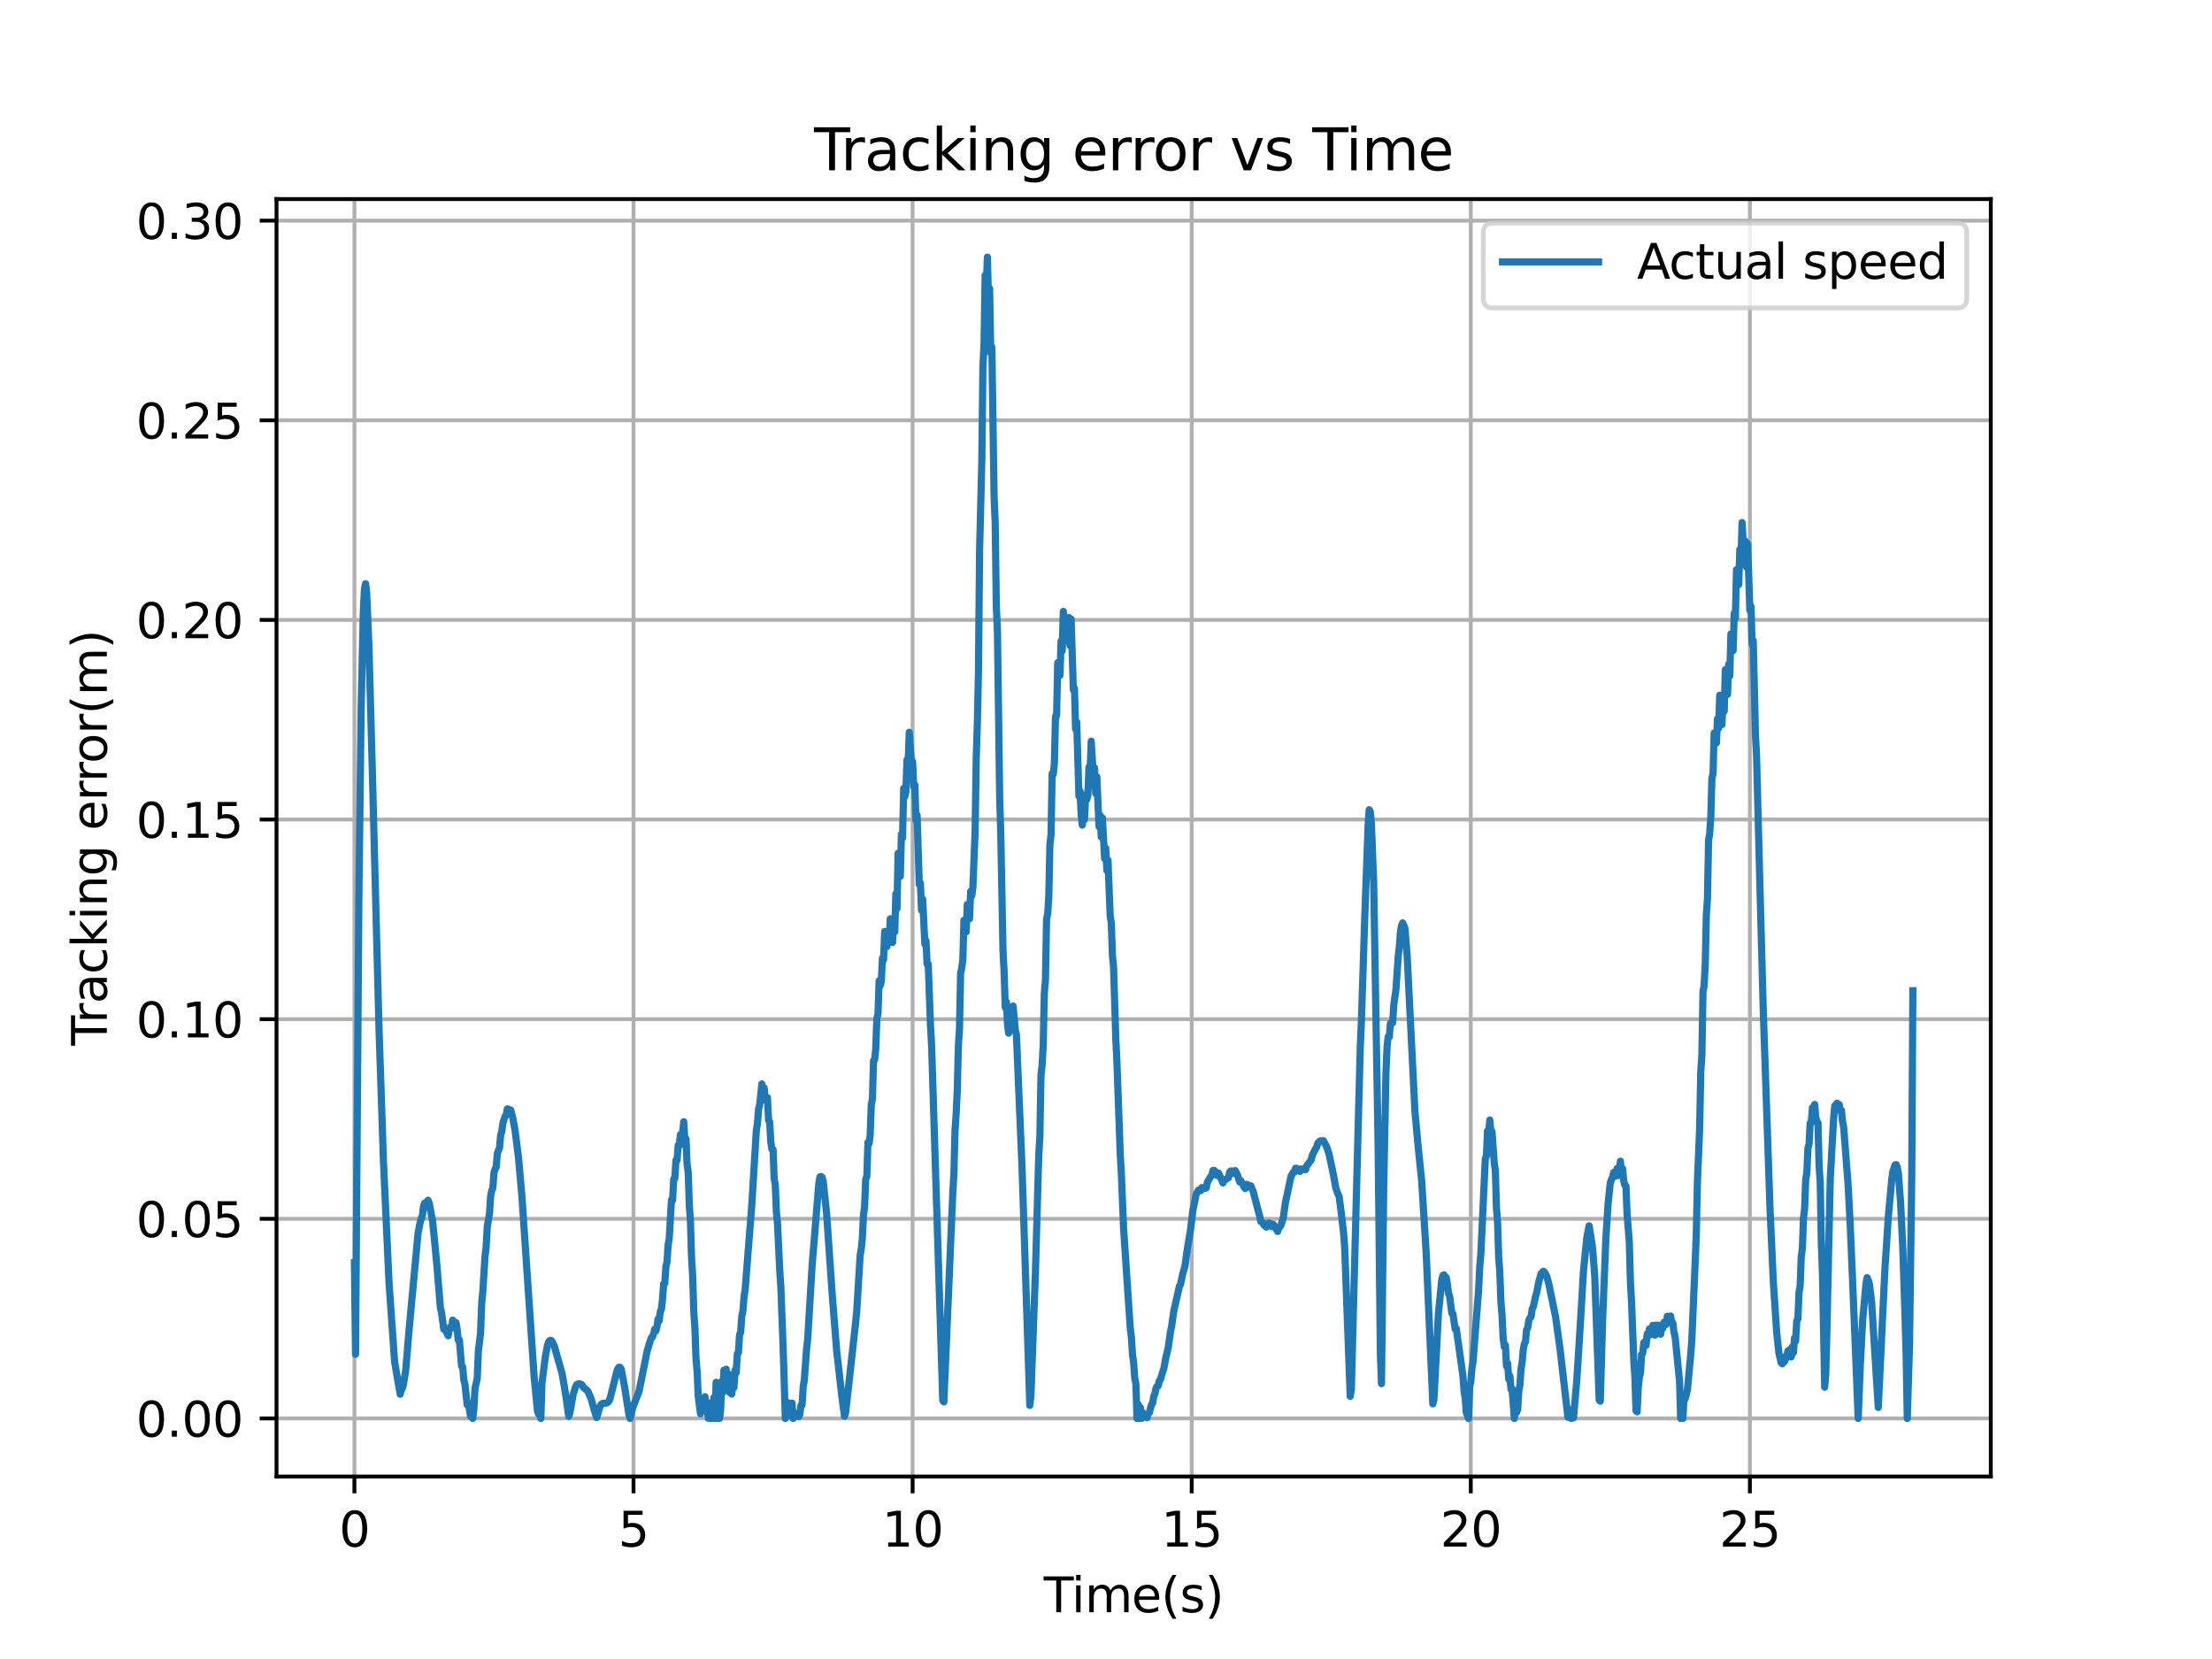 <?xml version="1.0" encoding="utf-8" standalone="no"?>
<!DOCTYPE svg PUBLIC "-//W3C//DTD SVG 1.1//EN"
  "http://www.w3.org/Graphics/SVG/1.1/DTD/svg11.dtd">
<svg xmlns:xlink="http://www.w3.org/1999/xlink" width="460.8pt" height="345.6pt" viewBox="0 0 460.8 345.6" xmlns="http://www.w3.org/2000/svg" version="1.1">
 <defs>
  <style type="text/css">*{stroke-linejoin: round; stroke-linecap: butt}</style>
 </defs>
 <g id="figure_1">
  <g id="patch_1">
   <path d="M 0 345.6 
L 460.8 345.6 
L 460.8 0 
L 0 0 
z
" style="fill: #ffffff"/>
  </g>
  <g id="axes_1">
   <g id="patch_2">
    <path d="M 57.6 307.584 
L 414.72 307.584 
L 414.72 41.472 
L 57.6 41.472 
z
" style="fill: #ffffff"/>
   </g>
   <g id="matplotlib.axis_1">
    <g id="xtick_1">
     <g id="line2d_1">
      <path d="M 73.833 307.584 
L 73.833 41.472 
" clip-path="url(#p7f82ca04c8)" style="fill: none; stroke: #b0b0b0; stroke-width: 0.8; stroke-linecap: square"/>
     </g>
     <g id="line2d_2">
      <defs>
       <path id="mbb606b5414" d="M 0 0 
L 0 3.5 
" style="stroke: #000000; stroke-width: 0.8"/>
      </defs>
      <g>
       <use xlink:href="#mbb606b5414" x="73.833" y="307.584" style="stroke: #000000; stroke-width: 0.8"/>
      </g>
     </g>
     <g id="text_1">
      <!-- 0 -->
      <g transform="translate(70.651 322.182) scale(0.1 -0.1)">
       <defs>
        <path id="DejaVuSans-30" d="M 2034 4250 
Q 1547 4250 1301 3770 
Q 1056 3291 1056 2328 
Q 1056 1369 1301 889 
Q 1547 409 2034 409 
Q 2525 409 2770 889 
Q 3016 1369 3016 2328 
Q 3016 3291 2770 3770 
Q 2525 4250 2034 4250 
z
M 2034 4750 
Q 2819 4750 3233 4129 
Q 3647 3509 3647 2328 
Q 3647 1150 3233 529 
Q 2819 -91 2034 -91 
Q 1250 -91 836 529 
Q 422 1150 422 2328 
Q 422 3509 836 4129 
Q 1250 4750 2034 4750 
z
" transform="scale(0.016)"/>
       </defs>
       <use xlink:href="#DejaVuSans-30"/>
      </g>
     </g>
    </g>
    <g id="xtick_2">
     <g id="line2d_3">
      <path d="M 131.973 307.584 
L 131.973 41.472 
" clip-path="url(#p7f82ca04c8)" style="fill: none; stroke: #b0b0b0; stroke-width: 0.8; stroke-linecap: square"/>
     </g>
     <g id="line2d_4">
      <g>
       <use xlink:href="#mbb606b5414" x="131.973" y="307.584" style="stroke: #000000; stroke-width: 0.8"/>
      </g>
     </g>
     <g id="text_2">
      <!-- 5 -->
      <g transform="translate(128.792 322.182) scale(0.1 -0.1)">
       <defs>
        <path id="DejaVuSans-35" d="M 691 4666 
L 3169 4666 
L 3169 4134 
L 1269 4134 
L 1269 2991 
Q 1406 3038 1543 3061 
Q 1681 3084 1819 3084 
Q 2600 3084 3056 2656 
Q 3513 2228 3513 1497 
Q 3513 744 3044 326 
Q 2575 -91 1722 -91 
Q 1428 -91 1123 -41 
Q 819 9 494 109 
L 494 744 
Q 775 591 1075 516 
Q 1375 441 1709 441 
Q 2250 441 2565 725 
Q 2881 1009 2881 1497 
Q 2881 1984 2565 2268 
Q 2250 2553 1709 2553 
Q 1456 2553 1204 2497 
Q 953 2441 691 2322 
L 691 4666 
z
" transform="scale(0.016)"/>
       </defs>
       <use xlink:href="#DejaVuSans-35"/>
      </g>
     </g>
    </g>
    <g id="xtick_3">
     <g id="line2d_5">
      <path d="M 190.113 307.584 
L 190.113 41.472 
" clip-path="url(#p7f82ca04c8)" style="fill: none; stroke: #b0b0b0; stroke-width: 0.8; stroke-linecap: square"/>
     </g>
     <g id="line2d_6">
      <g>
       <use xlink:href="#mbb606b5414" x="190.113" y="307.584" style="stroke: #000000; stroke-width: 0.8"/>
      </g>
     </g>
     <g id="text_3">
      <!-- 10 -->
      <g transform="translate(183.751 322.182) scale(0.1 -0.1)">
       <defs>
        <path id="DejaVuSans-31" d="M 794 531 
L 1825 531 
L 1825 4091 
L 703 3866 
L 703 4441 
L 1819 4666 
L 2450 4666 
L 2450 531 
L 3481 531 
L 3481 0 
L 794 0 
L 794 531 
z
" transform="scale(0.016)"/>
       </defs>
       <use xlink:href="#DejaVuSans-31"/>
       <use xlink:href="#DejaVuSans-30" x="63.623"/>
      </g>
     </g>
    </g>
    <g id="xtick_4">
     <g id="line2d_7">
      <path d="M 248.253 307.584 
L 248.253 41.472 
" clip-path="url(#p7f82ca04c8)" style="fill: none; stroke: #b0b0b0; stroke-width: 0.8; stroke-linecap: square"/>
     </g>
     <g id="line2d_8">
      <g>
       <use xlink:href="#mbb606b5414" x="248.253" y="307.584" style="stroke: #000000; stroke-width: 0.8"/>
      </g>
     </g>
     <g id="text_4">
      <!-- 15 -->
      <g transform="translate(241.891 322.182) scale(0.1 -0.1)">
       <use xlink:href="#DejaVuSans-31"/>
       <use xlink:href="#DejaVuSans-35" x="63.623"/>
      </g>
     </g>
    </g>
    <g id="xtick_5">
     <g id="line2d_9">
      <path d="M 306.393 307.584 
L 306.393 41.472 
" clip-path="url(#p7f82ca04c8)" style="fill: none; stroke: #b0b0b0; stroke-width: 0.8; stroke-linecap: square"/>
     </g>
     <g id="line2d_10">
      <g>
       <use xlink:href="#mbb606b5414" x="306.393" y="307.584" style="stroke: #000000; stroke-width: 0.8"/>
      </g>
     </g>
     <g id="text_5">
      <!-- 20 -->
      <g transform="translate(300.031 322.182) scale(0.1 -0.1)">
       <defs>
        <path id="DejaVuSans-32" d="M 1228 531 
L 3431 531 
L 3431 0 
L 469 0 
L 469 531 
Q 828 903 1448 1529 
Q 2069 2156 2228 2338 
Q 2531 2678 2651 2914 
Q 2772 3150 2772 3378 
Q 2772 3750 2511 3984 
Q 2250 4219 1831 4219 
Q 1534 4219 1204 4116 
Q 875 4013 500 3803 
L 500 4441 
Q 881 4594 1212 4672 
Q 1544 4750 1819 4750 
Q 2544 4750 2975 4387 
Q 3406 4025 3406 3419 
Q 3406 3131 3298 2873 
Q 3191 2616 2906 2266 
Q 2828 2175 2409 1742 
Q 1991 1309 1228 531 
z
" transform="scale(0.016)"/>
       </defs>
       <use xlink:href="#DejaVuSans-32"/>
       <use xlink:href="#DejaVuSans-30" x="63.623"/>
      </g>
     </g>
    </g>
    <g id="xtick_6">
     <g id="line2d_11">
      <path d="M 364.533 307.584 
L 364.533 41.472 
" clip-path="url(#p7f82ca04c8)" style="fill: none; stroke: #b0b0b0; stroke-width: 0.8; stroke-linecap: square"/>
     </g>
     <g id="line2d_12">
      <g>
       <use xlink:href="#mbb606b5414" x="364.533" y="307.584" style="stroke: #000000; stroke-width: 0.8"/>
      </g>
     </g>
     <g id="text_6">
      <!-- 25 -->
      <g transform="translate(358.171 322.182) scale(0.1 -0.1)">
       <use xlink:href="#DejaVuSans-32"/>
       <use xlink:href="#DejaVuSans-35" x="63.623"/>
      </g>
     </g>
    </g>
    <g id="text_7">
     <!-- Time(s) -->
     <g transform="translate(217.42 335.861) scale(0.1 -0.1)">
      <defs>
       <path id="DejaVuSans-54" d="M -19 4666 
L 3928 4666 
L 3928 4134 
L 2272 4134 
L 2272 0 
L 1638 0 
L 1638 4134 
L -19 4134 
L -19 4666 
z
" transform="scale(0.016)"/>
       <path id="DejaVuSans-69" d="M 603 3500 
L 1178 3500 
L 1178 0 
L 603 0 
L 603 3500 
z
M 603 4863 
L 1178 4863 
L 1178 4134 
L 603 4134 
L 603 4863 
z
" transform="scale(0.016)"/>
       <path id="DejaVuSans-6d" d="M 3328 2828 
Q 3544 3216 3844 3400 
Q 4144 3584 4550 3584 
Q 5097 3584 5394 3201 
Q 5691 2819 5691 2113 
L 5691 0 
L 5113 0 
L 5113 2094 
Q 5113 2597 4934 2840 
Q 4756 3084 4391 3084 
Q 3944 3084 3684 2787 
Q 3425 2491 3425 1978 
L 3425 0 
L 2847 0 
L 2847 2094 
Q 2847 2600 2669 2842 
Q 2491 3084 2119 3084 
Q 1678 3084 1418 2786 
Q 1159 2488 1159 1978 
L 1159 0 
L 581 0 
L 581 3500 
L 1159 3500 
L 1159 2956 
Q 1356 3278 1631 3431 
Q 1906 3584 2284 3584 
Q 2666 3584 2933 3390 
Q 3200 3197 3328 2828 
z
" transform="scale(0.016)"/>
       <path id="DejaVuSans-65" d="M 3597 1894 
L 3597 1613 
L 953 1613 
Q 991 1019 1311 708 
Q 1631 397 2203 397 
Q 2534 397 2845 478 
Q 3156 559 3463 722 
L 3463 178 
Q 3153 47 2828 -22 
Q 2503 -91 2169 -91 
Q 1331 -91 842 396 
Q 353 884 353 1716 
Q 353 2575 817 3079 
Q 1281 3584 2069 3584 
Q 2775 3584 3186 3129 
Q 3597 2675 3597 1894 
z
M 3022 2063 
Q 3016 2534 2758 2815 
Q 2500 3097 2075 3097 
Q 1594 3097 1305 2825 
Q 1016 2553 972 2059 
L 3022 2063 
z
" transform="scale(0.016)"/>
       <path id="DejaVuSans-28" d="M 1984 4856 
Q 1566 4138 1362 3434 
Q 1159 2731 1159 2009 
Q 1159 1288 1364 580 
Q 1569 -128 1984 -844 
L 1484 -844 
Q 1016 -109 783 600 
Q 550 1309 550 2009 
Q 550 2706 781 3412 
Q 1013 4119 1484 4856 
L 1984 4856 
z
" transform="scale(0.016)"/>
       <path id="DejaVuSans-73" d="M 2834 3397 
L 2834 2853 
Q 2591 2978 2328 3040 
Q 2066 3103 1784 3103 
Q 1356 3103 1142 2972 
Q 928 2841 928 2578 
Q 928 2378 1081 2264 
Q 1234 2150 1697 2047 
L 1894 2003 
Q 2506 1872 2764 1633 
Q 3022 1394 3022 966 
Q 3022 478 2636 193 
Q 2250 -91 1575 -91 
Q 1294 -91 989 -36 
Q 684 19 347 128 
L 347 722 
Q 666 556 975 473 
Q 1284 391 1588 391 
Q 1994 391 2212 530 
Q 2431 669 2431 922 
Q 2431 1156 2273 1281 
Q 2116 1406 1581 1522 
L 1381 1569 
Q 847 1681 609 1914 
Q 372 2147 372 2553 
Q 372 3047 722 3315 
Q 1072 3584 1716 3584 
Q 2034 3584 2315 3537 
Q 2597 3491 2834 3397 
z
" transform="scale(0.016)"/>
       <path id="DejaVuSans-29" d="M 513 4856 
L 1013 4856 
Q 1481 4119 1714 3412 
Q 1947 2706 1947 2009 
Q 1947 1309 1714 600 
Q 1481 -109 1013 -844 
L 513 -844 
Q 928 -128 1133 580 
Q 1338 1288 1338 2009 
Q 1338 2731 1133 3434 
Q 928 4138 513 4856 
z
" transform="scale(0.016)"/>
      </defs>
      <use xlink:href="#DejaVuSans-54"/>
      <use xlink:href="#DejaVuSans-69" x="57.959"/>
      <use xlink:href="#DejaVuSans-6d" x="85.742"/>
      <use xlink:href="#DejaVuSans-65" x="183.154"/>
      <use xlink:href="#DejaVuSans-28" x="244.678"/>
      <use xlink:href="#DejaVuSans-73" x="283.691"/>
      <use xlink:href="#DejaVuSans-29" x="335.791"/>
     </g>
    </g>
   </g>
   <g id="matplotlib.axis_2">
    <g id="ytick_1">
     <g id="line2d_13">
      <path d="M 57.6 295.488 
L 414.72 295.488 
" clip-path="url(#p7f82ca04c8)" style="fill: none; stroke: #b0b0b0; stroke-width: 0.8; stroke-linecap: square"/>
     </g>
     <g id="line2d_14">
      <defs>
       <path id="maae6970d81" d="M 0 0 
L -3.5 0 
" style="stroke: #000000; stroke-width: 0.8"/>
      </defs>
      <g>
       <use xlink:href="#maae6970d81" x="57.6" y="295.488" style="stroke: #000000; stroke-width: 0.8"/>
      </g>
     </g>
     <g id="text_8">
      <!-- 0.00 -->
      <g transform="translate(28.334 299.287) scale(0.1 -0.1)">
       <defs>
        <path id="DejaVuSans-2e" d="M 684 794 
L 1344 794 
L 1344 0 
L 684 0 
L 684 794 
z
" transform="scale(0.016)"/>
       </defs>
       <use xlink:href="#DejaVuSans-30"/>
       <use xlink:href="#DejaVuSans-2e" x="63.623"/>
       <use xlink:href="#DejaVuSans-30" x="95.41"/>
       <use xlink:href="#DejaVuSans-30" x="159.033"/>
      </g>
     </g>
    </g>
    <g id="ytick_2">
     <g id="line2d_15">
      <path d="M 57.6 253.901 
L 414.72 253.901 
" clip-path="url(#p7f82ca04c8)" style="fill: none; stroke: #b0b0b0; stroke-width: 0.8; stroke-linecap: square"/>
     </g>
     <g id="line2d_16">
      <g>
       <use xlink:href="#maae6970d81" x="57.6" y="253.901" style="stroke: #000000; stroke-width: 0.8"/>
      </g>
     </g>
     <g id="text_9">
      <!-- 0.05 -->
      <g transform="translate(28.334 257.701) scale(0.1 -0.1)">
       <use xlink:href="#DejaVuSans-30"/>
       <use xlink:href="#DejaVuSans-2e" x="63.623"/>
       <use xlink:href="#DejaVuSans-30" x="95.41"/>
       <use xlink:href="#DejaVuSans-35" x="159.033"/>
      </g>
     </g>
    </g>
    <g id="ytick_3">
     <g id="line2d_17">
      <path d="M 57.6 212.315 
L 414.72 212.315 
" clip-path="url(#p7f82ca04c8)" style="fill: none; stroke: #b0b0b0; stroke-width: 0.8; stroke-linecap: square"/>
     </g>
     <g id="line2d_18">
      <g>
       <use xlink:href="#maae6970d81" x="57.6" y="212.315" style="stroke: #000000; stroke-width: 0.8"/>
      </g>
     </g>
     <g id="text_10">
      <!-- 0.10 -->
      <g transform="translate(28.334 216.114) scale(0.1 -0.1)">
       <use xlink:href="#DejaVuSans-30"/>
       <use xlink:href="#DejaVuSans-2e" x="63.623"/>
       <use xlink:href="#DejaVuSans-31" x="95.41"/>
       <use xlink:href="#DejaVuSans-30" x="159.033"/>
      </g>
     </g>
    </g>
    <g id="ytick_4">
     <g id="line2d_19">
      <path d="M 57.6 170.728 
L 414.72 170.728 
" clip-path="url(#p7f82ca04c8)" style="fill: none; stroke: #b0b0b0; stroke-width: 0.8; stroke-linecap: square"/>
     </g>
     <g id="line2d_20">
      <g>
       <use xlink:href="#maae6970d81" x="57.6" y="170.728" style="stroke: #000000; stroke-width: 0.8"/>
      </g>
     </g>
     <g id="text_11">
      <!-- 0.15 -->
      <g transform="translate(28.334 174.527) scale(0.1 -0.1)">
       <use xlink:href="#DejaVuSans-30"/>
       <use xlink:href="#DejaVuSans-2e" x="63.623"/>
       <use xlink:href="#DejaVuSans-31" x="95.41"/>
       <use xlink:href="#DejaVuSans-35" x="159.033"/>
      </g>
     </g>
    </g>
    <g id="ytick_5">
     <g id="line2d_21">
      <path d="M 57.6 129.142 
L 414.72 129.142 
" clip-path="url(#p7f82ca04c8)" style="fill: none; stroke: #b0b0b0; stroke-width: 0.8; stroke-linecap: square"/>
     </g>
     <g id="line2d_22">
      <g>
       <use xlink:href="#maae6970d81" x="57.6" y="129.142" style="stroke: #000000; stroke-width: 0.8"/>
      </g>
     </g>
     <g id="text_12">
      <!-- 0.20 -->
      <g transform="translate(28.334 132.941) scale(0.1 -0.1)">
       <use xlink:href="#DejaVuSans-30"/>
       <use xlink:href="#DejaVuSans-2e" x="63.623"/>
       <use xlink:href="#DejaVuSans-32" x="95.41"/>
       <use xlink:href="#DejaVuSans-30" x="159.033"/>
      </g>
     </g>
    </g>
    <g id="ytick_6">
     <g id="line2d_23">
      <path d="M 57.6 87.555 
L 414.72 87.555 
" clip-path="url(#p7f82ca04c8)" style="fill: none; stroke: #b0b0b0; stroke-width: 0.8; stroke-linecap: square"/>
     </g>
     <g id="line2d_24">
      <g>
       <use xlink:href="#maae6970d81" x="57.6" y="87.555" style="stroke: #000000; stroke-width: 0.8"/>
      </g>
     </g>
     <g id="text_13">
      <!-- 0.25 -->
      <g transform="translate(28.334 91.354) scale(0.1 -0.1)">
       <use xlink:href="#DejaVuSans-30"/>
       <use xlink:href="#DejaVuSans-2e" x="63.623"/>
       <use xlink:href="#DejaVuSans-32" x="95.41"/>
       <use xlink:href="#DejaVuSans-35" x="159.033"/>
      </g>
     </g>
    </g>
    <g id="ytick_7">
     <g id="line2d_25">
      <path d="M 57.6 45.968 
L 414.72 45.968 
" clip-path="url(#p7f82ca04c8)" style="fill: none; stroke: #b0b0b0; stroke-width: 0.8; stroke-linecap: square"/>
     </g>
     <g id="line2d_26">
      <g>
       <use xlink:href="#maae6970d81" x="57.6" y="45.968" style="stroke: #000000; stroke-width: 0.8"/>
      </g>
     </g>
     <g id="text_14">
      <!-- 0.30 -->
      <g transform="translate(28.334 49.768) scale(0.1 -0.1)">
       <defs>
        <path id="DejaVuSans-33" d="M 2597 2516 
Q 3050 2419 3304 2112 
Q 3559 1806 3559 1356 
Q 3559 666 3084 287 
Q 2609 -91 1734 -91 
Q 1441 -91 1130 -33 
Q 819 25 488 141 
L 488 750 
Q 750 597 1062 519 
Q 1375 441 1716 441 
Q 2309 441 2620 675 
Q 2931 909 2931 1356 
Q 2931 1769 2642 2001 
Q 2353 2234 1838 2234 
L 1294 2234 
L 1294 2753 
L 1863 2753 
Q 2328 2753 2575 2939 
Q 2822 3125 2822 3475 
Q 2822 3834 2567 4026 
Q 2313 4219 1838 4219 
Q 1578 4219 1281 4162 
Q 984 4106 628 3988 
L 628 4550 
Q 988 4650 1302 4700 
Q 1616 4750 1894 4750 
Q 2613 4750 3031 4423 
Q 3450 4097 3450 3541 
Q 3450 3153 3228 2886 
Q 3006 2619 2597 2516 
z
" transform="scale(0.016)"/>
       </defs>
       <use xlink:href="#DejaVuSans-30"/>
       <use xlink:href="#DejaVuSans-2e" x="63.623"/>
       <use xlink:href="#DejaVuSans-33" x="95.41"/>
       <use xlink:href="#DejaVuSans-30" x="159.033"/>
      </g>
     </g>
    </g>
    <g id="text_15">
     <!-- Tracking error(m) -->
     <g transform="translate(22.255 217.804) rotate(-90) scale(0.1 -0.1)">
      <defs>
       <path id="DejaVuSans-72" d="M 2631 2963 
Q 2534 3019 2420 3045 
Q 2306 3072 2169 3072 
Q 1681 3072 1420 2755 
Q 1159 2438 1159 1844 
L 1159 0 
L 581 0 
L 581 3500 
L 1159 3500 
L 1159 2956 
Q 1341 3275 1631 3429 
Q 1922 3584 2338 3584 
Q 2397 3584 2469 3576 
Q 2541 3569 2628 3553 
L 2631 2963 
z
" transform="scale(0.016)"/>
       <path id="DejaVuSans-61" d="M 2194 1759 
Q 1497 1759 1228 1600 
Q 959 1441 959 1056 
Q 959 750 1161 570 
Q 1363 391 1709 391 
Q 2188 391 2477 730 
Q 2766 1069 2766 1631 
L 2766 1759 
L 2194 1759 
z
M 3341 1997 
L 3341 0 
L 2766 0 
L 2766 531 
Q 2569 213 2275 61 
Q 1981 -91 1556 -91 
Q 1019 -91 701 211 
Q 384 513 384 1019 
Q 384 1609 779 1909 
Q 1175 2209 1959 2209 
L 2766 2209 
L 2766 2266 
Q 2766 2663 2505 2880 
Q 2244 3097 1772 3097 
Q 1472 3097 1187 3025 
Q 903 2953 641 2809 
L 641 3341 
Q 956 3463 1253 3523 
Q 1550 3584 1831 3584 
Q 2591 3584 2966 3190 
Q 3341 2797 3341 1997 
z
" transform="scale(0.016)"/>
       <path id="DejaVuSans-63" d="M 3122 3366 
L 3122 2828 
Q 2878 2963 2633 3030 
Q 2388 3097 2138 3097 
Q 1578 3097 1268 2742 
Q 959 2388 959 1747 
Q 959 1106 1268 751 
Q 1578 397 2138 397 
Q 2388 397 2633 464 
Q 2878 531 3122 666 
L 3122 134 
Q 2881 22 2623 -34 
Q 2366 -91 2075 -91 
Q 1284 -91 818 406 
Q 353 903 353 1747 
Q 353 2603 823 3093 
Q 1294 3584 2113 3584 
Q 2378 3584 2631 3529 
Q 2884 3475 3122 3366 
z
" transform="scale(0.016)"/>
       <path id="DejaVuSans-6b" d="M 581 4863 
L 1159 4863 
L 1159 1991 
L 2875 3500 
L 3609 3500 
L 1753 1863 
L 3688 0 
L 2938 0 
L 1159 1709 
L 1159 0 
L 581 0 
L 581 4863 
z
" transform="scale(0.016)"/>
       <path id="DejaVuSans-6e" d="M 3513 2113 
L 3513 0 
L 2938 0 
L 2938 2094 
Q 2938 2591 2744 2837 
Q 2550 3084 2163 3084 
Q 1697 3084 1428 2787 
Q 1159 2491 1159 1978 
L 1159 0 
L 581 0 
L 581 3500 
L 1159 3500 
L 1159 2956 
Q 1366 3272 1645 3428 
Q 1925 3584 2291 3584 
Q 2894 3584 3203 3211 
Q 3513 2838 3513 2113 
z
" transform="scale(0.016)"/>
       <path id="DejaVuSans-67" d="M 2906 1791 
Q 2906 2416 2648 2759 
Q 2391 3103 1925 3103 
Q 1463 3103 1205 2759 
Q 947 2416 947 1791 
Q 947 1169 1205 825 
Q 1463 481 1925 481 
Q 2391 481 2648 825 
Q 2906 1169 2906 1791 
z
M 3481 434 
Q 3481 -459 3084 -895 
Q 2688 -1331 1869 -1331 
Q 1566 -1331 1297 -1286 
Q 1028 -1241 775 -1147 
L 775 -588 
Q 1028 -725 1275 -790 
Q 1522 -856 1778 -856 
Q 2344 -856 2625 -561 
Q 2906 -266 2906 331 
L 2906 616 
Q 2728 306 2450 153 
Q 2172 0 1784 0 
Q 1141 0 747 490 
Q 353 981 353 1791 
Q 353 2603 747 3093 
Q 1141 3584 1784 3584 
Q 2172 3584 2450 3431 
Q 2728 3278 2906 2969 
L 2906 3500 
L 3481 3500 
L 3481 434 
z
" transform="scale(0.016)"/>
       <path id="DejaVuSans-20" transform="scale(0.016)"/>
       <path id="DejaVuSans-6f" d="M 1959 3097 
Q 1497 3097 1228 2736 
Q 959 2375 959 1747 
Q 959 1119 1226 758 
Q 1494 397 1959 397 
Q 2419 397 2687 759 
Q 2956 1122 2956 1747 
Q 2956 2369 2687 2733 
Q 2419 3097 1959 3097 
z
M 1959 3584 
Q 2709 3584 3137 3096 
Q 3566 2609 3566 1747 
Q 3566 888 3137 398 
Q 2709 -91 1959 -91 
Q 1206 -91 779 398 
Q 353 888 353 1747 
Q 353 2609 779 3096 
Q 1206 3584 1959 3584 
z
" transform="scale(0.016)"/>
      </defs>
      <use xlink:href="#DejaVuSans-54"/>
      <use xlink:href="#DejaVuSans-72" x="46.334"/>
      <use xlink:href="#DejaVuSans-61" x="87.447"/>
      <use xlink:href="#DejaVuSans-63" x="148.727"/>
      <use xlink:href="#DejaVuSans-6b" x="203.707"/>
      <use xlink:href="#DejaVuSans-69" x="261.617"/>
      <use xlink:href="#DejaVuSans-6e" x="289.4"/>
      <use xlink:href="#DejaVuSans-67" x="352.779"/>
      <use xlink:href="#DejaVuSans-20" x="416.256"/>
      <use xlink:href="#DejaVuSans-65" x="448.043"/>
      <use xlink:href="#DejaVuSans-72" x="509.566"/>
      <use xlink:href="#DejaVuSans-72" x="548.93"/>
      <use xlink:href="#DejaVuSans-6f" x="587.793"/>
      <use xlink:href="#DejaVuSans-72" x="648.975"/>
      <use xlink:href="#DejaVuSans-28" x="690.088"/>
      <use xlink:href="#DejaVuSans-6d" x="729.102"/>
      <use xlink:href="#DejaVuSans-29" x="826.514"/>
     </g>
    </g>
   </g>
   <g id="line2d_27">
    <path d="M 73.833 263.066 
L 74.065 282.116 
L 74.065 282.116 
L 74.763 186.729 
L 74.763 186.729 
L 75.228 147.824 
L 75.228 147.824 
L 75.693 127.29 
L 75.693 127.29 
L 75.926 122.66 
L 75.926 122.66 
L 76.158 121.594 
L 76.158 121.594 
L 76.391 123.517 
L 76.391 123.517 
L 76.856 134.52 
L 76.856 134.52 
L 77.554 160.318 
L 77.554 160.318 
L 78.949 214.021 
L 78.949 214.021 
L 79.879 241.872 
L 79.879 241.872 
L 81.042 267.172 
L 81.042 267.172 
L 82.205 283.704 
L 82.205 283.704 
L 83.368 290.44 
L 83.368 290.44 
L 83.6 289.593 
L 83.833 289.173 
L 83.833 289.173 
L 84.065 288.323 
L 84.065 288.323 
L 84.531 285.309 
L 84.531 285.309 
L 85.228 276.933 
L 85.228 276.933 
L 87.089 256.9 
L 87.089 256.9 
L 87.554 254.511 
L 87.554 254.511 
L 88.019 253.036 
L 88.019 253.036 
L 88.251 251.137 
L 88.251 251.137 
L 88.484 250.617 
L 88.484 250.617 
L 88.717 250.48 
L 88.717 250.48 
L 88.949 250.745 
L 88.949 250.745 
L 89.182 250.032 
L 89.182 250.032 
L 89.414 250.672 
L 89.414 250.672 
L 90.112 254.33 
L 90.112 254.33 
L 90.577 259.038 
L 90.577 259.038 
L 91.042 263.854 
L 91.042 263.854 
L 91.74 272.463 
L 91.74 272.463 
L 91.972 273.338 
L 91.972 273.338 
L 92.438 276.898 
L 92.438 276.898 
L 92.67 276.853 
L 92.67 276.853 
L 93.368 278.266 
L 93.368 278.266 
L 93.6 276.579 
L 93.6 276.579 
L 93.833 276.47 
L 93.833 276.47 
L 94.065 276.688 
L 94.065 276.688 
L 94.298 275.005 
L 94.298 275.005 
L 94.531 275.277 
L 94.531 275.277 
L 94.763 276.314 
L 94.763 276.314 
L 94.996 275.537 
L 94.996 275.537 
L 95.228 276.915 
L 95.228 276.915 
L 95.461 279.15 
L 95.461 279.15 
L 95.693 279.105 
L 95.693 279.105 
L 96.159 284.626 
L 96.159 284.626 
L 96.391 284.774 
L 96.391 284.774 
L 96.624 287.504 
L 96.624 287.504 
L 96.856 288.339 
L 96.856 288.339 
L 97.321 292.647 
L 97.321 292.647 
L 97.554 292.248 
L 97.554 292.248 
L 98.019 294.996 
L 98.019 294.996 
L 98.252 292.911 
L 98.252 292.911 
L 98.484 295.488 
L 98.484 295.488 
L 98.717 293.433 
L 98.717 293.433 
L 98.949 289.233 
L 98.949 289.233 
L 99.414 287.211 
L 99.414 287.211 
L 99.647 281.566 
L 99.647 281.566 
L 100.112 277.678 
L 100.112 277.678 
L 100.345 271.49 
L 100.345 271.49 
L 100.577 269.15 
L 100.577 269.15 
L 101.042 261.637 
L 101.042 261.637 
L 101.275 259.819 
L 101.275 259.819 
L 101.507 255.541 
L 101.507 255.541 
L 101.973 252.786 
L 101.973 252.786 
L 102.205 249.181 
L 102.205 249.181 
L 102.438 248.022 
L 102.438 248.022 
L 102.67 247.481 
L 102.67 247.481 
L 102.903 244.326 
L 102.903 244.326 
L 103.135 243.525 
L 103.135 243.525 
L 103.368 243.156 
L 103.368 243.156 
L 103.6 240.273 
L 103.6 240.273 
L 104.066 239.114 
L 104.066 239.114 
L 104.298 236.472 
L 104.298 236.472 
L 104.531 235.739 
L 104.531 235.739 
L 104.763 233.959 
L 104.763 233.959 
L 105.228 232.528 
L 105.228 232.528 
L 105.461 232.291 
L 105.461 232.291 
L 105.694 230.999 
L 105.694 230.999 
L 105.926 231.063 
L 105.926 231.063 
L 106.159 231.348 
L 106.159 231.348 
L 106.391 231.24 
L 106.391 231.24 
L 106.856 233.05 
L 106.856 233.05 
L 107.321 235.627 
L 107.321 235.627 
L 108.019 241.203 
L 108.019 241.203 
L 108.717 249.096 
L 108.717 249.096 
L 111.275 286.878 
L 111.275 286.878 
L 111.973 293.97 
L 111.973 293.97 
L 112.205 294.608 
L 112.205 294.608 
L 112.438 292.339 
L 112.438 292.339 
L 112.67 295.488 
L 112.67 295.488 
L 112.903 288.121 
L 112.903 288.121 
L 113.601 282.634 
L 113.601 282.634 
L 114.066 280.193 
L 114.066 280.193 
L 114.298 279.525 
L 114.298 279.525 
L 114.531 279.27 
L 114.531 279.27 
L 114.763 279.214 
L 114.763 279.214 
L 114.996 279.407 
L 114.996 279.407 
L 115.461 280.379 
L 115.461 280.379 
L 117.089 286.134 
L 117.089 286.134 
L 117.787 290.156 
L 117.787 290.156 
L 118.484 295.046 
L 118.484 295.046 
L 118.717 294.324 
L 118.717 294.324 
L 119.415 290.459 
L 119.415 290.459 
L 119.88 288.966 
L 119.88 288.966 
L 120.112 288.468 
L 120.577 288.242 
L 120.577 288.242 
L 121.043 288.38 
L 121.043 288.38 
L 121.275 288.537 
L 121.275 288.537 
L 121.508 288.987 
L 121.508 288.987 
L 122.438 289.772 
L 122.438 289.772 
L 123.136 291.37 
L 123.136 291.37 
L 123.833 293.869 
L 123.833 293.869 
L 124.298 295.292 
L 124.298 295.292 
L 124.996 292.972 
L 124.996 292.972 
L 125.229 292.55 
L 125.229 292.55 
L 125.461 292.381 
L 125.461 292.381 
L 126.391 292.265 
L 126.391 292.265 
L 126.624 292.15 
L 126.624 292.15 
L 126.857 291.861 
L 126.857 291.861 
L 127.089 291.317 
L 127.089 291.317 
L 128.019 287.612 
L 128.019 287.612 
L 128.484 285.747 
L 128.484 285.747 
L 128.717 285.115 
L 128.717 285.115 
L 128.95 284.823 
L 128.95 284.823 
L 129.182 284.85 
L 129.182 284.85 
L 129.415 285.204 
L 129.415 285.204 
L 130.112 288.896 
L 130.112 288.896 
L 131.043 294.815 
L 131.043 294.815 
L 131.275 295.488 
L 131.275 295.488 
L 131.74 293.425 
L 131.74 293.425 
L 133.136 289.826 
L 133.136 289.826 
L 134.066 285.187 
L 134.066 285.187 
L 134.764 281.675 
L 134.764 281.675 
L 135.229 280.015 
L 135.229 280.015 
L 135.694 278.655 
L 135.694 278.655 
L 135.926 278.499 
L 135.926 278.499 
L 136.159 277.885 
L 136.159 277.885 
L 136.392 276.894 
L 136.392 276.894 
L 136.624 277.257 
L 136.624 277.257 
L 136.857 276.412 
L 136.857 276.412 
L 137.089 274.747 
L 137.089 274.747 
L 137.322 275.149 
L 137.322 275.149 
L 137.554 273.218 
L 137.554 273.218 
L 137.787 272.738 
L 137.787 272.738 
L 138.019 270.676 
L 138.019 270.676 
L 138.252 267.461 
L 138.252 267.461 
L 138.485 267.375 
L 138.485 267.375 
L 138.717 263.846 
L 138.717 263.846 
L 138.95 262.947 
L 138.95 262.947 
L 139.182 259.317 
L 139.415 257.987 
L 139.415 257.987 
L 139.88 249.967 
L 139.88 249.967 
L 140.112 250.016 
L 140.112 250.016 
L 140.345 245.622 
L 140.345 245.622 
L 140.578 245.523 
L 140.578 245.523 
L 140.81 241.699 
L 140.81 241.699 
L 141.043 241.698 
L 141.043 241.698 
L 141.275 238.595 
L 141.275 238.595 
L 141.508 238.698 
L 141.508 238.698 
L 141.74 236.354 
L 141.74 236.354 
L 141.973 236.96 
L 141.973 236.96 
L 142.206 235.88 
L 142.206 235.88 
L 142.438 233.684 
L 142.438 233.684 
L 142.671 237.664 
L 142.671 237.664 
L 142.903 237.234 
L 143.136 242.631 
L 143.136 242.631 
L 143.368 244.217 
L 143.368 244.217 
L 143.601 251.169 
L 143.601 251.169 
L 143.833 254.37 
L 143.833 254.37 
L 144.066 262.091 
L 144.066 262.091 
L 144.299 265.902 
L 144.299 265.902 
L 144.531 273.32 
L 144.531 273.32 
L 144.764 276.67 
L 144.764 276.67 
L 144.996 283.104 
L 144.996 283.104 
L 145.229 285.724 
L 145.229 285.724 
L 145.461 290.975 
L 145.461 290.975 
L 145.927 294.51 
L 145.927 294.51 
L 146.159 294.052 
L 146.159 294.052 
L 146.392 291.699 
L 146.392 291.699 
L 146.624 292.148 
L 146.624 292.148 
L 146.857 290.966 
L 146.857 290.966 
L 147.089 292.593 
L 147.089 292.593 
L 147.322 292.899 
L 147.322 292.899 
L 147.554 295.446 
L 147.554 295.446 
L 147.787 294.746 
L 147.787 294.746 
L 148.02 295.488 
L 148.02 295.488 
L 148.252 292.151 
L 148.485 295.488 
L 148.485 295.488 
L 148.717 291.137 
L 148.717 291.137 
L 148.95 295.488 
L 148.95 295.488 
L 149.182 287.958 
L 149.182 287.958 
L 149.415 295.488 
L 149.415 295.488 
L 149.647 292.442 
L 149.647 292.442 
L 149.88 295.488 
L 149.88 295.488 
L 150.113 293.786 
L 150.113 293.786 
L 150.345 287.792 
L 150.345 287.792 
L 150.578 290.071 
L 150.578 290.071 
L 150.81 285.444 
L 150.81 285.444 
L 151.043 288.69 
L 151.043 288.69 
L 151.275 285.234 
L 151.275 285.234 
L 151.508 288.91 
L 151.741 286.221 
L 151.741 286.221 
L 151.973 290.073 
L 151.973 290.073 
L 152.206 287.564 
L 152.206 287.564 
L 152.438 290.404 
L 152.438 290.404 
L 152.671 287.252 
L 152.671 287.252 
L 152.903 289.034 
L 152.903 289.034 
L 153.136 285.406 
L 153.136 285.406 
L 153.368 285.941 
L 153.368 285.941 
L 153.601 282.005 
L 153.601 282.005 
L 153.834 281.787 
L 153.834 281.787 
L 154.066 278.067 
L 154.066 278.067 
L 154.299 277.504 
L 154.299 277.504 
L 154.531 274.206 
L 154.764 273.113 
L 154.764 273.113 
L 154.996 270.18 
L 154.996 270.18 
L 155.229 268.657 
L 155.229 268.657 
L 156.624 250.9 
L 156.624 250.9 
L 157.555 235.544 
L 157.555 235.544 
L 157.787 234.108 
L 157.787 234.108 
L 158.02 231.035 
L 158.02 231.035 
L 158.252 230.191 
L 158.717 225.801 
L 158.717 225.801 
L 158.95 227.655 
L 158.95 227.655 
L 159.182 226.614 
L 159.182 226.614 
L 159.415 228.89 
L 159.415 228.89 
L 159.648 229.345 
L 159.648 229.345 
L 159.88 228.664 
L 159.88 228.664 
L 160.113 233.418 
L 160.113 233.418 
L 160.345 233.759 
L 160.345 233.759 
L 160.578 237.948 
L 160.578 237.948 
L 160.81 239.409 
L 160.81 239.409 
L 161.043 239.461 
L 161.043 239.461 
L 161.275 245.627 
L 161.275 245.627 
L 161.508 246.768 
L 161.741 252.564 
L 161.741 252.564 
L 161.973 254.885 
L 161.973 254.885 
L 162.438 264.673 
L 162.438 264.673 
L 162.671 268.155 
L 162.671 268.155 
L 163.136 280.528 
L 163.136 280.528 
L 163.601 295.488 
L 163.601 295.488 
L 163.834 292.034 
L 163.834 292.034 
L 164.066 294.902 
L 164.066 294.902 
L 164.299 294.586 
L 164.299 294.586 
L 164.531 292.341 
L 164.531 292.341 
L 164.764 293.101 
L 164.764 293.101 
L 164.996 292.294 
L 164.996 292.294 
L 165.229 295.488 
L 165.694 294.507 
L 165.694 294.507 
L 165.927 294.808 
L 165.927 294.808 
L 166.159 294.528 
L 166.159 294.528 
L 166.392 295.1 
L 166.392 295.1 
L 166.624 294.583 
L 166.624 294.583 
L 166.857 292.743 
L 166.857 292.743 
L 167.09 292.698 
L 167.09 292.698 
L 167.322 288.85 
L 167.322 288.85 
L 167.555 287.473 
L 167.555 287.473 
L 168.02 281.071 
L 168.02 281.071 
L 168.252 279.054 
L 168.252 279.054 
L 168.717 271.342 
L 168.717 271.342 
L 169.183 263.598 
L 169.183 263.598 
L 170.578 246.513 
L 170.578 246.513 
L 170.81 245.162 
L 170.81 245.162 
L 171.043 245.095 
L 171.043 245.095 
L 171.276 245.273 
L 171.276 245.273 
L 171.508 246.195 
L 171.508 246.195 
L 172.206 252.881 
L 172.206 252.881 
L 173.369 269.689 
L 173.369 269.689 
L 174.299 281.453 
L 174.299 281.453 
L 175.462 291.606 
L 175.462 291.606 
L 175.927 295.02 
L 175.927 295.02 
L 176.159 294.3 
L 176.159 294.3 
L 178.252 275.44 
L 178.252 275.44 
L 178.485 272.976 
L 178.485 272.976 
L 179.183 261.513 
L 179.183 261.513 
L 179.415 260.158 
L 179.415 260.158 
L 179.648 257.895 
L 179.648 257.895 
L 179.88 253.095 
L 179.88 253.095 
L 180.113 251.36 
L 180.113 251.36 
L 180.345 245.619 
L 180.345 245.619 
L 180.578 245.071 
L 180.578 245.071 
L 180.811 237.96 
L 180.811 237.96 
L 181.043 238.226 
L 181.043 238.226 
L 181.276 236.49 
L 181.276 236.49 
L 181.508 230.083 
L 181.508 230.083 
L 181.741 228.915 
L 181.741 228.915 
L 181.973 220.979 
L 181.973 220.979 
L 182.206 220.765 
L 182.206 220.765 
L 182.439 218.453 
L 182.439 218.453 
L 182.671 212.114 
L 182.671 212.114 
L 182.904 211.293 
L 182.904 211.293 
L 183.136 204.322 
L 183.369 205.319 
L 183.369 205.319 
L 183.601 204.396 
L 183.601 204.396 
L 183.834 199.578 
L 183.834 199.578 
L 184.066 199.927 
L 184.066 199.927 
L 184.299 194.04 
L 184.299 194.04 
L 184.532 196.542 
L 184.532 196.542 
L 184.764 197.211 
L 184.764 197.211 
L 184.997 193.969 
L 184.997 193.969 
L 185.229 196.194 
L 185.229 196.194 
L 185.462 191.414 
L 185.462 191.414 
L 185.694 195.259 
L 185.694 195.259 
L 185.927 196.359 
L 185.927 196.359 
L 186.159 192.193 
L 186.159 192.193 
L 186.392 194.138 
L 186.392 194.138 
L 186.625 186.202 
L 186.625 186.202 
L 186.857 189.274 
L 186.857 189.274 
L 187.09 177.756 
L 187.09 177.756 
L 187.322 182.163 
L 187.322 182.163 
L 187.555 182.572 
L 187.787 173.763 
L 187.787 173.763 
L 188.02 174.546 
L 188.02 174.546 
L 188.253 164.239 
L 188.253 164.239 
L 188.485 165.971 
L 188.485 165.971 
L 188.718 164.9 
L 188.718 164.9 
L 188.95 158.254 
L 188.95 158.254 
L 189.183 158.928 
L 189.183 158.928 
L 189.415 152.547 
L 189.415 152.547 
L 189.88 159.256 
L 189.88 159.256 
L 190.113 158.656 
L 190.113 158.656 
L 190.346 163.902 
L 190.346 163.902 
L 190.578 163.486 
L 190.578 163.486 
L 190.811 170.918 
L 190.811 170.918 
L 191.043 169.797 
L 191.043 169.797 
L 191.508 184.256 
L 191.508 184.256 
L 191.741 183.994 
L 191.741 183.994 
L 191.973 189.617 
L 191.973 189.617 
L 192.206 187.307 
L 192.206 187.307 
L 192.671 196.679 
L 192.671 196.679 
L 192.904 196.023 
L 193.136 200.865 
L 193.136 200.865 
L 193.369 200.83 
L 193.369 200.83 
L 193.834 213.577 
L 193.834 213.577 
L 194.067 217.71 
L 194.067 217.71 
L 196.392 291.736 
L 196.392 291.736 
L 196.625 292.039 
L 196.625 292.039 
L 198.485 248.521 
L 198.485 248.521 
L 198.718 244.573 
L 198.718 244.573 
L 198.95 235.439 
L 198.95 235.439 
L 199.183 232.137 
L 199.183 232.137 
L 199.415 227.229 
L 199.415 227.229 
L 199.648 217.922 
L 199.648 217.922 
L 199.881 214.214 
L 199.881 214.214 
L 200.113 202.739 
L 200.113 202.739 
L 200.346 201.664 
L 200.346 201.664 
L 200.578 199.956 
L 200.578 199.956 
L 200.811 191.712 
L 200.811 191.712 
L 201.043 193.512 
L 201.276 194.132 
L 201.276 194.132 
L 201.508 188.419 
L 201.508 188.419 
L 201.741 191.127 
L 201.741 191.127 
L 201.974 191.394 
L 201.974 191.394 
L 202.206 185.687 
L 202.206 185.687 
L 202.439 186.618 
L 202.439 186.618 
L 202.671 184.869 
L 202.671 184.869 
L 203.136 173.141 
L 203.136 173.141 
L 203.369 157.917 
L 203.369 157.917 
L 203.602 150.674 
L 203.602 150.674 
L 203.834 139.931 
L 203.834 139.931 
L 204.067 114.731 
L 204.067 114.731 
L 204.532 95.99 
L 204.532 95.99 
L 204.764 76.488 
L 204.764 76.488 
L 204.997 71.469 
L 204.997 71.469 
L 205.229 57.332 
L 205.229 57.332 
L 205.462 60.224 
L 205.462 60.224 
L 205.695 53.568 
L 205.695 53.568 
L 205.927 62.729 
L 205.927 62.729 
L 206.16 60.114 
L 206.16 60.114 
L 206.392 73.563 
L 206.392 73.563 
L 206.625 72.321 
L 206.625 72.321 
L 207.09 103.348 
L 207.09 103.348 
L 207.322 109.078 
L 207.322 109.078 
L 207.555 126.428 
L 207.555 126.428 
L 207.788 131.486 
L 207.788 131.486 
L 208.253 166.205 
L 208.253 166.205 
L 208.485 173.828 
L 208.485 173.828 
L 208.95 198.34 
L 208.95 198.34 
L 209.183 202.504 
L 209.183 202.504 
L 209.416 209.905 
L 209.416 209.905 
L 209.648 208.717 
L 209.648 208.717 
L 209.881 213.295 
L 209.881 213.295 
L 210.113 215.22 
L 210.113 215.22 
L 210.346 210.972 
L 210.346 210.972 
L 210.578 212.39 
L 210.578 212.39 
L 210.811 212.667 
L 210.811 212.667 
L 211.043 209.577 
L 211.043 209.577 
L 211.509 214.609 
L 211.509 214.609 
L 211.741 215.557 
L 211.741 215.557 
L 212.904 243.094 
L 212.904 243.094 
L 214.532 292.772 
L 214.532 292.772 
L 214.764 290.661 
L 214.764 290.661 
L 215.695 265.132 
L 215.695 265.132 
L 216.392 240.76 
L 216.392 240.76 
L 216.625 236.85 
L 216.625 236.85 
L 216.857 223.981 
L 217.09 221.959 
L 217.09 221.959 
L 217.323 217.71 
L 217.323 217.71 
L 217.555 206.874 
L 217.555 206.874 
L 217.788 204.161 
L 217.788 204.161 
L 218.02 191.456 
L 218.02 191.456 
L 218.253 190.361 
L 218.253 190.361 
L 218.485 186.783 
L 218.485 186.783 
L 218.718 175.923 
L 218.718 175.923 
L 218.951 173.933 
L 218.951 173.933 
L 219.183 161.138 
L 219.183 161.138 
L 219.416 161.295 
L 219.416 161.295 
L 219.648 159 
L 219.648 159 
L 219.881 149.235 
L 219.881 149.235 
L 220.113 149.093 
L 220.113 149.093 
L 220.346 138.073 
L 220.578 140.803 
L 220.578 140.803 
L 220.811 140.7 
L 220.811 140.7 
L 221.044 133.528 
L 221.044 133.528 
L 221.276 135.616 
L 221.276 135.616 
L 221.509 127.371 
L 221.509 127.371 
L 221.741 131.841 
L 221.741 131.841 
L 221.974 133.417 
L 221.974 133.417 
L 222.206 129.382 
L 222.206 129.382 
L 222.439 133.263 
L 222.439 133.263 
L 222.671 128.64 
L 222.671 128.64 
L 222.904 134.497 
L 222.904 134.497 
L 223.137 128.975 
L 223.137 128.975 
L 223.602 143.716 
L 223.602 143.716 
L 223.834 143.415 
L 223.834 143.415 
L 224.067 151.912 
L 224.067 151.912 
L 224.299 150.417 
L 224.299 150.417 
L 224.765 165.858 
L 224.765 165.858 
L 224.997 164.808 
L 224.997 164.808 
L 225.23 169.748 
L 225.23 169.748 
L 225.462 171.879 
L 225.462 171.879 
L 225.695 169.766 
L 225.695 169.766 
L 225.927 170.735 
L 225.927 170.735 
L 226.16 165.571 
L 226.16 165.571 
L 226.392 166.563 
L 226.392 166.563 
L 226.625 165.715 
L 226.625 165.715 
L 226.858 159.755 
L 226.858 159.755 
L 227.09 160.94 
L 227.09 160.94 
L 227.323 154.393 
L 227.323 154.393 
L 227.788 162.178 
L 227.788 162.178 
L 228.02 159.981 
L 228.02 159.981 
L 228.253 165.277 
L 228.253 165.277 
L 228.486 161.823 
L 228.486 161.823 
L 228.951 172.214 
L 228.951 172.214 
L 229.183 169.851 
L 229.183 169.851 
L 229.416 174.37 
L 229.416 174.37 
L 229.648 170.396 
L 229.648 170.396 
L 230.113 178.857 
L 230.113 178.857 
L 230.346 176.683 
L 230.346 176.683 
L 230.579 181.343 
L 230.579 181.343 
L 230.811 179.2 
L 230.811 179.2 
L 231.276 190.781 
L 231.276 190.781 
L 231.509 192.312 
L 231.509 192.312 
L 231.741 199.1 
L 231.741 199.1 
L 231.974 201.292 
L 231.974 201.292 
L 232.439 216.304 
L 232.439 216.304 
L 232.672 221.131 
L 232.672 221.131 
L 233.369 240.364 
L 233.369 240.364 
L 233.602 244.566 
L 233.602 244.566 
L 234.067 255.955 
L 234.067 255.955 
L 235.462 276.778 
L 235.462 276.778 
L 235.695 278.582 
L 235.927 282.257 
L 235.927 282.257 
L 236.16 283.869 
L 236.16 283.869 
L 236.393 287.147 
L 236.393 287.147 
L 236.625 288.206 
L 236.625 288.206 
L 236.858 295.488 
L 236.858 295.488 
L 237.09 292.529 
L 237.09 292.529 
L 237.323 295.488 
L 237.323 295.488 
L 237.555 293.214 
L 237.555 293.214 
L 237.788 295.488 
L 237.788 295.488 
L 238.02 294.267 
L 238.02 294.267 
L 238.253 295.211 
L 238.253 295.211 
L 238.486 294.978 
L 238.486 294.978 
L 238.951 295.337 
L 238.951 295.337 
L 239.183 294.499 
L 239.183 294.499 
L 239.416 294.299 
L 239.416 294.299 
L 239.881 292.644 
L 239.881 292.644 
L 240.114 292.309 
L 240.346 290.864 
L 240.346 290.864 
L 240.579 290.414 
L 240.579 290.414 
L 240.811 289.222 
L 240.811 289.222 
L 241.044 288.788 
L 241.044 288.788 
L 241.276 288.709 
L 241.276 288.709 
L 241.509 287.632 
L 241.509 287.632 
L 241.741 287.381 
L 241.741 287.381 
L 242.207 285.796 
L 242.207 285.796 
L 242.439 285.152 
L 242.439 285.152 
L 242.904 282.638 
L 242.904 282.638 
L 243.369 280.734 
L 243.369 280.734 
L 243.834 277.415 
L 243.834 277.415 
L 244.067 276.317 
L 244.067 276.317 
L 244.532 273.086 
L 244.532 273.086 
L 245.695 267.947 
L 245.695 267.947 
L 245.928 267.521 
L 245.928 267.521 
L 246.393 265.318 
L 246.393 265.318 
L 246.858 263.699 
L 246.858 263.699 
L 247.323 260.322 
L 247.323 260.322 
L 248.021 256.092 
L 248.021 256.092 
L 248.486 252.239 
L 248.486 252.239 
L 249.183 248.756 
L 249.183 248.756 
L 249.649 247.923 
L 249.649 247.923 
L 249.881 247.878 
L 249.881 247.878 
L 250.114 248.049 
L 250.114 248.049 
L 250.346 247.398 
L 250.346 247.398 
L 251.044 247.555 
L 251.044 247.555 
L 251.276 247.474 
L 251.276 247.474 
L 251.509 246.287 
L 251.509 246.287 
L 252.207 245.109 
L 252.207 245.109 
L 252.439 244.94 
L 252.439 244.94 
L 252.672 243.846 
L 252.672 243.846 
L 252.904 243.802 
L 252.904 243.802 
L 253.137 243.993 
L 253.137 243.993 
L 253.602 244.874 
L 253.602 244.874 
L 253.835 244.373 
L 253.835 244.373 
L 254.532 245.893 
L 254.532 245.893 
L 254.765 246.433 
L 254.765 246.433 
L 254.997 245.755 
L 254.997 245.755 
L 255.23 245.772 
L 255.23 245.772 
L 255.928 245.33 
L 255.928 245.33 
L 256.16 244.163 
L 256.16 244.163 
L 256.393 243.936 
L 256.393 243.936 
L 256.625 243.939 
L 256.625 243.939 
L 257.09 244.461 
L 257.09 244.461 
L 257.323 243.861 
L 257.323 243.861 
L 257.788 244.78 
L 257.788 244.78 
L 258.253 246.236 
L 258.253 246.236 
L 258.486 245.95 
L 259.183 247.321 
L 259.183 247.321 
L 259.416 247.598 
L 259.416 247.598 
L 259.649 246.734 
L 259.649 246.734 
L 259.881 246.768 
L 259.881 246.768 
L 260.114 246.927 
L 260.114 246.927 
L 260.346 247.267 
L 260.346 247.267 
L 260.579 247.04 
L 260.579 247.04 
L 261.044 248.164 
L 261.044 248.164 
L 262.439 253.465 
L 262.439 253.465 
L 262.672 254.502 
L 262.672 254.502 
L 262.904 254.54 
L 262.904 254.54 
L 263.37 255.266 
L 263.37 255.266 
L 263.835 255.627 
L 263.835 255.627 
L 264.067 254.866 
L 264.067 254.866 
L 264.3 254.777 
L 264.3 254.777 
L 264.532 254.829 
L 264.532 254.829 
L 264.998 255.542 
L 264.998 255.542 
L 265.23 255.041 
L 265.23 255.041 
L 265.695 255.68 
L 265.695 255.68 
L 266.16 256.543 
L 266.16 256.543 
L 266.393 255.784 
L 266.393 255.784 
L 266.625 255.597 
L 266.625 255.597 
L 266.858 255.206 
L 266.858 255.206 
L 267.323 253.719 
L 267.323 253.719 
L 267.788 250.476 
L 267.788 250.476 
L 268.951 245.022 
L 268.951 245.022 
L 269.416 244.219 
L 269.416 244.219 
L 269.649 244.161 
L 269.649 244.161 
L 269.881 243.373 
L 269.881 243.373 
L 270.114 243.379 
L 270.114 243.379 
L 270.579 243.747 
L 270.579 243.747 
L 270.812 244.033 
L 271.044 243.506 
L 271.044 243.506 
L 271.974 243.664 
L 271.974 243.664 
L 272.207 242.883 
L 272.207 242.883 
L 273.137 241.641 
L 273.137 241.641 
L 273.37 240.657 
L 273.37 240.657 
L 274.067 239.296 
L 274.067 239.296 
L 274.3 238.96 
L 274.532 238.147 
L 274.532 238.147 
L 274.998 237.67 
L 274.998 237.67 
L 275.23 237.643 
L 275.23 237.643 
L 275.463 237.769 
L 275.463 237.769 
L 275.695 237.63 
L 275.695 237.63 
L 276.393 238.965 
L 276.393 238.965 
L 276.858 240.392 
L 276.858 240.392 
L 277.788 244.767 
L 277.788 244.767 
L 278.253 247.381 
L 278.253 247.381 
L 278.719 248.768 
L 278.719 248.768 
L 278.951 249.14 
L 278.951 249.14 
L 279.416 252.748 
L 279.416 252.748 
L 279.881 256.716 
L 279.881 256.716 
L 280.114 259.63 
L 280.114 259.63 
L 281.277 290.886 
L 281.277 290.886 
L 281.509 289.491 
L 281.509 289.491 
L 283.37 218.092 
L 283.37 218.092 
L 283.602 212.845 
L 283.602 212.845 
L 284.3 191.288 
L 284.3 191.288 
L 284.998 172.05 
L 284.998 172.05 
L 285.23 168.681 
L 285.23 168.681 
L 285.463 169.097 
L 285.463 169.097 
L 285.695 171.67 
L 285.695 171.67 
L 286.161 183.729 
L 286.161 183.729 
L 287.091 238.766 
L 287.091 238.766 
L 287.556 281.952 
L 287.556 281.952 
L 287.788 288.247 
L 287.788 288.247 
L 288.254 247.186 
L 288.254 247.186 
L 288.719 223.537 
L 288.719 223.537 
L 288.951 218.026 
L 288.951 218.026 
L 289.184 215.935 
L 289.416 216.008 
L 289.416 216.008 
L 289.649 213.189 
L 289.649 213.189 
L 290.114 213.058 
L 290.114 213.058 
L 290.347 209.4 
L 290.347 209.4 
L 290.812 206.049 
L 290.812 206.049 
L 291.277 199.208 
L 291.277 199.208 
L 291.509 197.272 
L 291.509 197.272 
L 291.742 194.122 
L 291.742 194.122 
L 291.975 192.791 
L 291.975 192.791 
L 292.207 192.253 
L 292.207 192.253 
L 292.672 193.322 
L 292.672 193.322 
L 293.137 199.116 
L 293.137 199.116 
L 294.765 231.646 
L 294.765 231.646 
L 295.463 239.197 
L 295.463 239.197 
L 296.161 245.97 
L 296.161 245.97 
L 297.091 260.805 
L 297.091 260.805 
L 297.556 271.289 
L 297.556 271.289 
L 298.486 292.455 
L 298.486 292.455 
L 298.719 291.565 
L 298.719 291.565 
L 299.649 273.658 
L 299.649 273.658 
L 300.347 266.599 
L 300.347 266.599 
L 300.579 265.709 
L 300.579 265.709 
L 300.812 265.582 
L 301.044 266.205 
L 301.044 266.205 
L 301.277 266.113 
L 301.277 266.113 
L 301.51 267.447 
L 301.51 267.447 
L 301.742 269.466 
L 301.742 269.466 
L 301.975 269.985 
L 301.975 269.985 
L 302.44 273.563 
L 302.44 273.563 
L 302.672 273.666 
L 302.672 273.666 
L 303.137 276.867 
L 303.137 276.867 
L 303.37 276.77 
L 303.37 276.77 
L 304.765 286.667 
L 304.765 286.667 
L 304.998 289.858 
L 305.23 291.265 
L 305.23 291.265 
L 305.463 294.276 
L 305.463 294.276 
L 305.928 295.488 
L 305.928 295.488 
L 306.161 288.836 
L 306.161 288.836 
L 306.393 287.896 
L 306.393 287.896 
L 306.626 285.051 
L 306.626 285.051 
L 306.858 283.714 
L 308.021 268.761 
L 308.021 268.761 
L 308.254 263.875 
L 308.254 263.875 
L 308.486 261.334 
L 308.486 261.334 
L 309.417 241.376 
L 309.417 241.376 
L 309.649 240.81 
L 309.649 240.81 
L 309.882 235.561 
L 309.882 235.561 
L 310.114 236.258 
L 310.114 236.258 
L 310.347 233.312 
L 310.347 233.312 
L 310.579 235.721 
L 310.579 235.721 
L 310.812 235.725 
L 310.812 235.725 
L 311.277 242.26 
L 311.277 242.26 
L 311.51 243.897 
L 311.51 243.897 
L 311.742 251.754 
L 311.742 251.754 
L 311.975 254.493 
L 311.975 254.493 
L 312.207 261.938 
L 312.207 261.938 
L 312.44 264.98 
L 312.44 264.98 
L 312.672 271.327 
L 312.672 271.327 
L 312.905 274.002 
L 312.905 274.002 
L 313.138 278.8 
L 313.138 278.8 
L 313.37 280.579 
L 313.37 280.579 
L 313.603 280.232 
L 313.603 280.232 
L 313.835 284.638 
L 313.835 284.638 
L 314.068 283.999 
L 314.3 287.305 
L 314.533 286.65 
L 314.533 286.65 
L 314.765 289.392 
L 314.765 289.392 
L 314.998 289.292 
L 314.998 289.292 
L 315.463 295.488 
L 315.463 295.488 
L 315.696 292.564 
L 315.696 292.564 
L 315.928 294.222 
L 316.161 293.625 
L 316.161 293.625 
L 316.393 289.705 
L 316.393 289.705 
L 316.626 288.571 
L 316.626 288.571 
L 316.859 285.136 
L 316.859 285.136 
L 317.091 283.798 
L 317.091 283.798 
L 317.324 281.133 
L 317.324 281.133 
L 317.556 279.95 
L 317.556 279.95 
L 317.789 279.465 
L 318.021 277.009 
L 318.021 277.009 
L 318.254 276.634 
L 318.254 276.634 
L 318.486 275.008 
L 318.486 275.008 
L 318.719 274.538 
L 318.719 274.538 
L 318.952 274.335 
L 318.952 274.335 
L 319.184 272.686 
L 319.417 272.211 
L 319.882 270.074 
L 319.882 270.074 
L 320.114 269.327 
L 320.114 269.327 
L 320.579 266.938 
L 320.579 266.938 
L 321.045 265.34 
L 321.045 265.34 
L 321.51 264.834 
L 321.51 264.834 
L 321.742 264.995 
L 321.742 264.995 
L 322.207 265.835 
L 322.207 265.835 
L 322.673 267.57 
L 322.673 267.57 
L 324.068 274.397 
L 324.068 274.397 
L 324.998 281.096 
L 324.998 281.096 
L 326.626 295.233 
L 326.626 295.233 
L 327.091 293.721 
L 327.091 293.721 
L 327.324 295.488 
L 327.324 295.488 
L 327.556 294.26 
L 327.556 294.26 
L 327.789 295.349 
L 327.789 295.349 
L 328.487 287.419 
L 328.487 287.419 
L 329.184 276.288 
L 329.184 276.288 
L 329.882 264.599 
L 329.882 264.599 
L 330.58 257.697 
L 330.58 257.697 
L 331.045 255.357 
L 331.045 255.357 
L 331.742 259.769 
L 331.742 259.769 
L 332.208 265.665 
L 332.208 265.665 
L 333.138 291.67 
L 333.138 291.67 
L 333.37 291.898 
L 333.37 291.898 
L 333.835 275.577 
L 333.835 275.577 
L 334.533 257.986 
L 334.533 257.986 
L 334.998 250.697 
L 334.998 250.697 
L 335.463 246.362 
L 335.463 246.362 
L 335.928 245.16 
L 335.928 245.16 
L 336.161 244.235 
L 336.161 244.235 
L 336.394 245.058 
L 336.626 244.603 
L 336.626 244.603 
L 336.859 243.418 
L 336.859 243.418 
L 337.091 244.897 
L 337.091 244.897 
L 337.324 243.927 
L 337.324 243.927 
L 337.556 241.895 
L 337.556 241.895 
L 337.789 244.273 
L 337.789 244.273 
L 338.022 243.447 
L 338.022 243.447 
L 338.254 246.036 
L 338.254 246.036 
L 338.487 246.877 
L 338.487 246.877 
L 338.719 247.094 
L 338.719 247.094 
L 338.952 252.942 
L 338.952 252.942 
L 339.417 258.72 
L 339.417 258.72 
L 339.649 267.101 
L 339.649 267.101 
L 339.882 271.209 
L 339.882 271.209 
L 340.347 283.331 
L 340.347 283.331 
L 340.58 286.857 
L 340.58 286.857 
L 340.812 293.894 
L 340.812 293.894 
L 341.045 294.113 
L 341.045 294.113 
L 341.277 289.18 
L 341.277 289.18 
L 341.51 286.888 
L 341.51 286.888 
L 341.742 286.033 
L 341.742 286.033 
L 341.975 282.152 
L 341.975 282.152 
L 342.208 281.896 
L 342.208 281.896 
L 342.44 279.678 
L 342.44 279.678 
L 342.673 279.495 
L 342.673 279.495 
L 342.905 280.278 
L 342.905 280.278 
L 343.138 277.88 
L 343.138 277.88 
L 343.37 278.311 
L 343.37 278.311 
L 343.603 276.846 
L 343.603 276.846 
L 343.836 276.984 
L 344.068 277.96 
L 344.068 277.96 
L 344.301 276.111 
L 344.301 276.111 
L 344.533 276.717 
L 344.533 276.717 
L 344.766 278.141 
L 344.766 278.141 
L 344.998 276.06 
L 344.998 276.06 
L 345.231 277.233 
L 345.231 277.233 
L 345.463 276.055 
L 345.463 276.055 
L 345.696 276.711 
L 345.696 276.711 
L 345.929 277.936 
L 345.929 277.936 
L 346.161 276.154 
L 346.161 276.154 
L 346.394 276.727 
L 346.394 276.727 
L 346.626 275.461 
L 346.626 275.461 
L 346.859 275.414 
L 346.859 275.414 
L 347.091 275.898 
L 347.091 275.898 
L 347.324 274.206 
L 347.324 274.206 
L 347.557 274.459 
L 347.557 274.459 
L 347.789 275.461 
L 347.789 275.461 
L 348.022 274.15 
L 348.022 274.15 
L 348.254 275.65 
L 348.254 275.65 
L 348.487 275.605 
L 348.487 275.605 
L 348.719 277.547 
L 348.719 277.547 
L 348.952 278.414 
L 348.952 278.414 
L 349.882 287.707 
L 349.882 287.707 
L 350.115 295.488 
L 350.115 295.488 
L 350.347 290.839 
L 350.347 290.839 
L 350.58 295.488 
L 350.58 295.488 
L 350.812 291.213 
L 350.812 291.213 
L 351.045 291.43 
L 351.045 291.43 
L 351.51 289.61 
L 351.51 289.61 
L 352.208 282.232 
L 352.208 282.232 
L 352.44 279.146 
L 352.44 279.146 
L 353.138 262.885 
L 353.138 262.885 
L 353.371 257.052 
L 353.371 257.052 
L 353.603 246.315 
L 353.603 246.315 
L 354.068 235.058 
L 354.068 235.058 
L 354.301 223.29 
L 354.301 223.29 
L 354.533 219.83 
L 354.533 219.83 
L 354.766 206.491 
L 354.766 206.491 
L 354.998 205.372 
L 354.998 205.372 
L 355.231 200.972 
L 355.231 200.972 
L 355.464 190.578 
L 355.464 190.578 
L 355.696 187.232 
L 355.696 187.232 
L 355.929 175.029 
L 355.929 175.029 
L 356.161 173.679 
L 356.161 173.679 
L 356.394 170.188 
L 356.394 170.188 
L 356.626 162.121 
L 356.626 162.121 
L 356.859 161.193 
L 356.859 161.193 
L 357.091 152.676 
L 357.091 152.676 
L 357.324 154.704 
L 357.324 154.704 
L 357.557 154.779 
L 357.557 154.779 
L 357.789 149.726 
L 357.789 149.726 
L 358.022 151.697 
L 358.022 151.697 
L 358.254 144.824 
L 358.254 144.824 
L 358.487 149.214 
L 358.487 149.214 
L 358.719 150.95 
L 358.719 150.95 
L 358.952 145.66 
L 358.952 145.66 
L 359.185 148.134 
L 359.185 148.134 
L 359.417 139.519 
L 359.417 139.519 
L 359.65 143.363 
L 359.65 143.363 
L 359.882 144.658 
L 359.882 144.658 
L 360.115 138.363 
L 360.115 138.363 
L 360.347 140.809 
L 360.347 140.809 
L 360.58 132.078 
L 360.58 132.078 
L 360.812 135.324 
L 360.812 135.324 
L 361.045 135.535 
L 361.045 135.535 
L 361.278 127.722 
L 361.278 127.722 
L 361.51 128.772 
L 361.51 128.772 
L 361.743 118.687 
L 361.743 118.687 
L 361.975 121.521 
L 361.975 121.521 
L 362.208 121.768 
L 362.208 121.768 
L 362.44 114.48 
L 362.44 114.48 
L 362.673 116.81 
L 362.673 116.81 
L 362.906 108.857 
L 362.906 108.857 
L 363.371 116.866 
L 363.371 116.866 
L 363.603 112.754 
L 363.603 112.754 
L 363.836 118.135 
L 363.836 118.135 
L 364.068 113.317 
L 364.068 113.317 
L 364.533 127.161 
L 364.533 127.161 
L 364.766 126.302 
L 364.766 126.302 
L 364.999 134.187 
L 364.999 134.187 
L 365.231 133.453 
L 365.231 133.453 
L 365.696 153.154 
L 365.696 153.154 
L 365.929 157.652 
L 365.929 157.652 
L 366.626 184.615 
L 366.626 184.615 
L 367.324 210.555 
L 367.324 210.555 
L 368.72 251.545 
L 368.72 251.545 
L 369.417 267.046 
L 369.417 267.046 
L 370.115 277.518 
L 370.115 277.518 
L 370.58 281.866 
L 370.58 281.866 
L 371.045 283.867 
L 371.045 283.867 
L 371.278 284.104 
L 371.51 283.617 
L 371.51 283.617 
L 371.743 283.673 
L 371.743 283.673 
L 371.975 282.544 
L 371.975 282.544 
L 372.208 282.845 
L 372.208 282.845 
L 372.44 281.442 
L 372.44 281.442 
L 372.673 282.56 
L 372.673 282.56 
L 372.906 281.135 
L 372.906 281.135 
L 373.138 282.676 
L 373.138 282.676 
L 373.371 280.559 
L 373.371 280.559 
L 373.603 281.791 
L 373.603 281.791 
L 373.836 278.711 
L 373.836 278.711 
L 374.068 279.35 
L 374.301 275.108 
L 374.301 275.108 
L 374.534 274.779 
L 374.534 274.779 
L 374.766 269.206 
L 374.766 269.206 
L 374.999 267.975 
L 374.999 267.975 
L 375.231 261.811 
L 375.231 261.811 
L 375.464 260.174 
L 375.464 260.174 
L 375.696 253.761 
L 375.696 253.761 
L 375.929 251.932 
L 375.929 251.932 
L 376.161 245.703 
L 376.161 245.703 
L 376.394 244.344 
L 376.394 244.344 
L 376.627 239.164 
L 376.627 239.164 
L 376.859 238.367 
L 376.859 238.367 
L 377.092 233.986 
L 377.092 233.986 
L 377.324 233.908 
L 377.324 233.908 
L 377.557 230.753 
L 377.557 230.753 
L 377.789 231.525 
L 377.789 231.525 
L 378.022 230.085 
L 378.022 230.085 
L 378.255 232.656 
L 378.255 232.656 
L 378.487 233.77 
L 378.487 233.77 
L 378.72 233.887 
L 378.952 242.925 
L 378.952 242.925 
L 379.185 246.263 
L 379.185 246.263 
L 379.417 258.894 
L 379.417 258.894 
L 379.65 265.22 
L 379.65 265.22 
L 380.115 288.971 
L 380.115 288.971 
L 380.348 286.08 
L 380.348 286.08 
L 380.58 277.212 
L 380.58 277.212 
L 381.045 255.809 
L 381.045 255.809 
L 381.278 245.497 
L 381.278 245.497 
L 381.975 233.072 
L 381.975 233.072 
L 382.208 230.359 
L 382.208 230.359 
L 382.441 230.275 
L 382.441 230.275 
L 382.673 229.83 
L 382.673 229.83 
L 382.906 230.263 
L 382.906 230.263 
L 383.138 230.092 
L 383.138 230.092 
L 383.371 231.398 
L 383.371 231.398 
L 383.603 231.292 
L 383.603 231.292 
L 383.836 233.678 
L 383.836 233.678 
L 384.069 234.766 
L 384.069 234.766 
L 384.999 246.832 
L 384.999 246.832 
L 385.464 255.774 
L 385.464 255.774 
L 386.394 277.961 
L 386.394 277.961 
L 387.092 295.488 
L 387.092 295.488 
L 387.557 284.041 
L 387.557 284.041 
L 388.022 275.037 
L 388.022 275.037 
L 388.72 267.444 
L 388.72 267.444 
L 388.952 266.16 
L 388.952 266.16 
L 389.185 266.653 
L 389.185 266.653 
L 389.417 267.407 
L 389.417 267.407 
L 389.883 271.056 
L 389.883 271.056 
L 391.278 293.2 
L 391.278 293.2 
L 392.673 264.179 
L 392.673 264.179 
L 393.371 253.524 
L 393.371 253.524 
L 394.069 245.884 
L 394.069 245.884 
L 394.301 244.107 
L 394.301 244.107 
L 394.766 242.696 
L 394.766 242.696 
L 394.999 242.608 
L 394.999 242.608 
L 395.231 243.151 
L 395.231 243.151 
L 395.464 244.361 
L 395.464 244.361 
L 395.929 250.542 
L 395.929 250.542 
L 396.394 260.13 
L 396.394 260.13 
L 396.859 274.374 
L 396.859 274.374 
L 397.092 282.702 
L 397.092 282.702 
L 397.324 295.488 
L 397.324 295.488 
L 397.79 280.069 
L 397.79 280.069 
L 398.255 244.712 
L 398.255 244.712 
L 398.487 206.387 
L 398.487 206.387 
" clip-path="url(#p7f82ca04c8)" style="fill: none; stroke: #1f77b4; stroke-width: 1.5; stroke-linecap: square"/>
   </g>
   <g id="patch_3">
    <path d="M 57.6 307.584 
L 57.6 41.472 
" style="fill: none; stroke: #000000; stroke-width: 0.8; stroke-linejoin: miter; stroke-linecap: square"/>
   </g>
   <g id="patch_4">
    <path d="M 414.72 307.584 
L 414.72 41.472 
" style="fill: none; stroke: #000000; stroke-width: 0.8; stroke-linejoin: miter; stroke-linecap: square"/>
   </g>
   <g id="patch_5">
    <path d="M 57.6 307.584 
L 414.72 307.584 
" style="fill: none; stroke: #000000; stroke-width: 0.8; stroke-linejoin: miter; stroke-linecap: square"/>
   </g>
   <g id="patch_6">
    <path d="M 57.6 41.472 
L 414.72 41.472 
" style="fill: none; stroke: #000000; stroke-width: 0.8; stroke-linejoin: miter; stroke-linecap: square"/>
   </g>
   <g id="text_16">
    <!-- Tracking error vs Time -->
    <g transform="translate(169.584 35.472) scale(0.12 -0.12)">
     <defs>
      <path id="DejaVuSans-76" d="M 191 3500 
L 800 3500 
L 1894 563 
L 2988 3500 
L 3597 3500 
L 2284 0 
L 1503 0 
L 191 3500 
z
" transform="scale(0.016)"/>
     </defs>
     <use xlink:href="#DejaVuSans-54"/>
     <use xlink:href="#DejaVuSans-72" x="46.334"/>
     <use xlink:href="#DejaVuSans-61" x="87.447"/>
     <use xlink:href="#DejaVuSans-63" x="148.727"/>
     <use xlink:href="#DejaVuSans-6b" x="203.707"/>
     <use xlink:href="#DejaVuSans-69" x="261.617"/>
     <use xlink:href="#DejaVuSans-6e" x="289.4"/>
     <use xlink:href="#DejaVuSans-67" x="352.779"/>
     <use xlink:href="#DejaVuSans-20" x="416.256"/>
     <use xlink:href="#DejaVuSans-65" x="448.043"/>
     <use xlink:href="#DejaVuSans-72" x="509.566"/>
     <use xlink:href="#DejaVuSans-72" x="548.93"/>
     <use xlink:href="#DejaVuSans-6f" x="587.793"/>
     <use xlink:href="#DejaVuSans-72" x="648.975"/>
     <use xlink:href="#DejaVuSans-20" x="690.088"/>
     <use xlink:href="#DejaVuSans-76" x="721.875"/>
     <use xlink:href="#DejaVuSans-73" x="781.055"/>
     <use xlink:href="#DejaVuSans-20" x="833.154"/>
     <use xlink:href="#DejaVuSans-54" x="864.941"/>
     <use xlink:href="#DejaVuSans-69" x="922.9"/>
     <use xlink:href="#DejaVuSans-6d" x="950.684"/>
     <use xlink:href="#DejaVuSans-65" x="1048.096"/>
    </g>
   </g>
   <g id="legend_1">
    <g id="patch_7">
     <path d="M 311.001 64.15 
L 407.72 64.15 
Q 409.72 64.15 409.72 62.15 
L 409.72 48.472 
Q 409.72 46.472 407.72 46.472 
L 311.001 46.472 
Q 309.001 46.472 309.001 48.472 
L 309.001 62.15 
Q 309.001 64.15 311.001 64.15 
z
" style="fill: #ffffff; opacity: 0.8; stroke: #cccccc; stroke-linejoin: miter"/>
    </g>
    <g id="line2d_28">
     <path d="M 313.001 54.57 
L 323.001 54.57 
L 333.001 54.57 
" style="fill: none; stroke: #1f77b4; stroke-width: 1.5; stroke-linecap: square"/>
    </g>
    <g id="text_17">
     <!-- Actual speed -->
     <g transform="translate(341.001 58.07) scale(0.1 -0.1)">
      <defs>
       <path id="DejaVuSans-41" d="M 2188 4044 
L 1331 1722 
L 3047 1722 
L 2188 4044 
z
M 1831 4666 
L 2547 4666 
L 4325 0 
L 3669 0 
L 3244 1197 
L 1141 1197 
L 716 0 
L 50 0 
L 1831 4666 
z
" transform="scale(0.016)"/>
       <path id="DejaVuSans-74" d="M 1172 4494 
L 1172 3500 
L 2356 3500 
L 2356 3053 
L 1172 3053 
L 1172 1153 
Q 1172 725 1289 603 
Q 1406 481 1766 481 
L 2356 481 
L 2356 0 
L 1766 0 
Q 1100 0 847 248 
Q 594 497 594 1153 
L 594 3053 
L 172 3053 
L 172 3500 
L 594 3500 
L 594 4494 
L 1172 4494 
z
" transform="scale(0.016)"/>
       <path id="DejaVuSans-75" d="M 544 1381 
L 544 3500 
L 1119 3500 
L 1119 1403 
Q 1119 906 1312 657 
Q 1506 409 1894 409 
Q 2359 409 2629 706 
Q 2900 1003 2900 1516 
L 2900 3500 
L 3475 3500 
L 3475 0 
L 2900 0 
L 2900 538 
Q 2691 219 2414 64 
Q 2138 -91 1772 -91 
Q 1169 -91 856 284 
Q 544 659 544 1381 
z
M 1991 3584 
L 1991 3584 
z
" transform="scale(0.016)"/>
       <path id="DejaVuSans-6c" d="M 603 4863 
L 1178 4863 
L 1178 0 
L 603 0 
L 603 4863 
z
" transform="scale(0.016)"/>
       <path id="DejaVuSans-70" d="M 1159 525 
L 1159 -1331 
L 581 -1331 
L 581 3500 
L 1159 3500 
L 1159 2969 
Q 1341 3281 1617 3432 
Q 1894 3584 2278 3584 
Q 2916 3584 3314 3078 
Q 3713 2572 3713 1747 
Q 3713 922 3314 415 
Q 2916 -91 2278 -91 
Q 1894 -91 1617 61 
Q 1341 213 1159 525 
z
M 3116 1747 
Q 3116 2381 2855 2742 
Q 2594 3103 2138 3103 
Q 1681 3103 1420 2742 
Q 1159 2381 1159 1747 
Q 1159 1113 1420 752 
Q 1681 391 2138 391 
Q 2594 391 2855 752 
Q 3116 1113 3116 1747 
z
" transform="scale(0.016)"/>
       <path id="DejaVuSans-64" d="M 2906 2969 
L 2906 4863 
L 3481 4863 
L 3481 0 
L 2906 0 
L 2906 525 
Q 2725 213 2448 61 
Q 2172 -91 1784 -91 
Q 1150 -91 751 415 
Q 353 922 353 1747 
Q 353 2572 751 3078 
Q 1150 3584 1784 3584 
Q 2172 3584 2448 3432 
Q 2725 3281 2906 2969 
z
M 947 1747 
Q 947 1113 1208 752 
Q 1469 391 1925 391 
Q 2381 391 2643 752 
Q 2906 1113 2906 1747 
Q 2906 2381 2643 2742 
Q 2381 3103 1925 3103 
Q 1469 3103 1208 2742 
Q 947 2381 947 1747 
z
" transform="scale(0.016)"/>
      </defs>
      <use xlink:href="#DejaVuSans-41"/>
      <use xlink:href="#DejaVuSans-63" x="66.658"/>
      <use xlink:href="#DejaVuSans-74" x="121.639"/>
      <use xlink:href="#DejaVuSans-75" x="160.848"/>
      <use xlink:href="#DejaVuSans-61" x="224.227"/>
      <use xlink:href="#DejaVuSans-6c" x="285.506"/>
      <use xlink:href="#DejaVuSans-20" x="313.289"/>
      <use xlink:href="#DejaVuSans-73" x="345.076"/>
      <use xlink:href="#DejaVuSans-70" x="397.176"/>
      <use xlink:href="#DejaVuSans-65" x="460.652"/>
      <use xlink:href="#DejaVuSans-65" x="522.176"/>
      <use xlink:href="#DejaVuSans-64" x="583.699"/>
     </g>
    </g>
   </g>
  </g>
 </g>
 <defs>
  <clipPath id="p7f82ca04c8">
   <rect x="57.6" y="41.472" width="357.12" height="266.112"/>
  </clipPath>
 </defs>
</svg>
